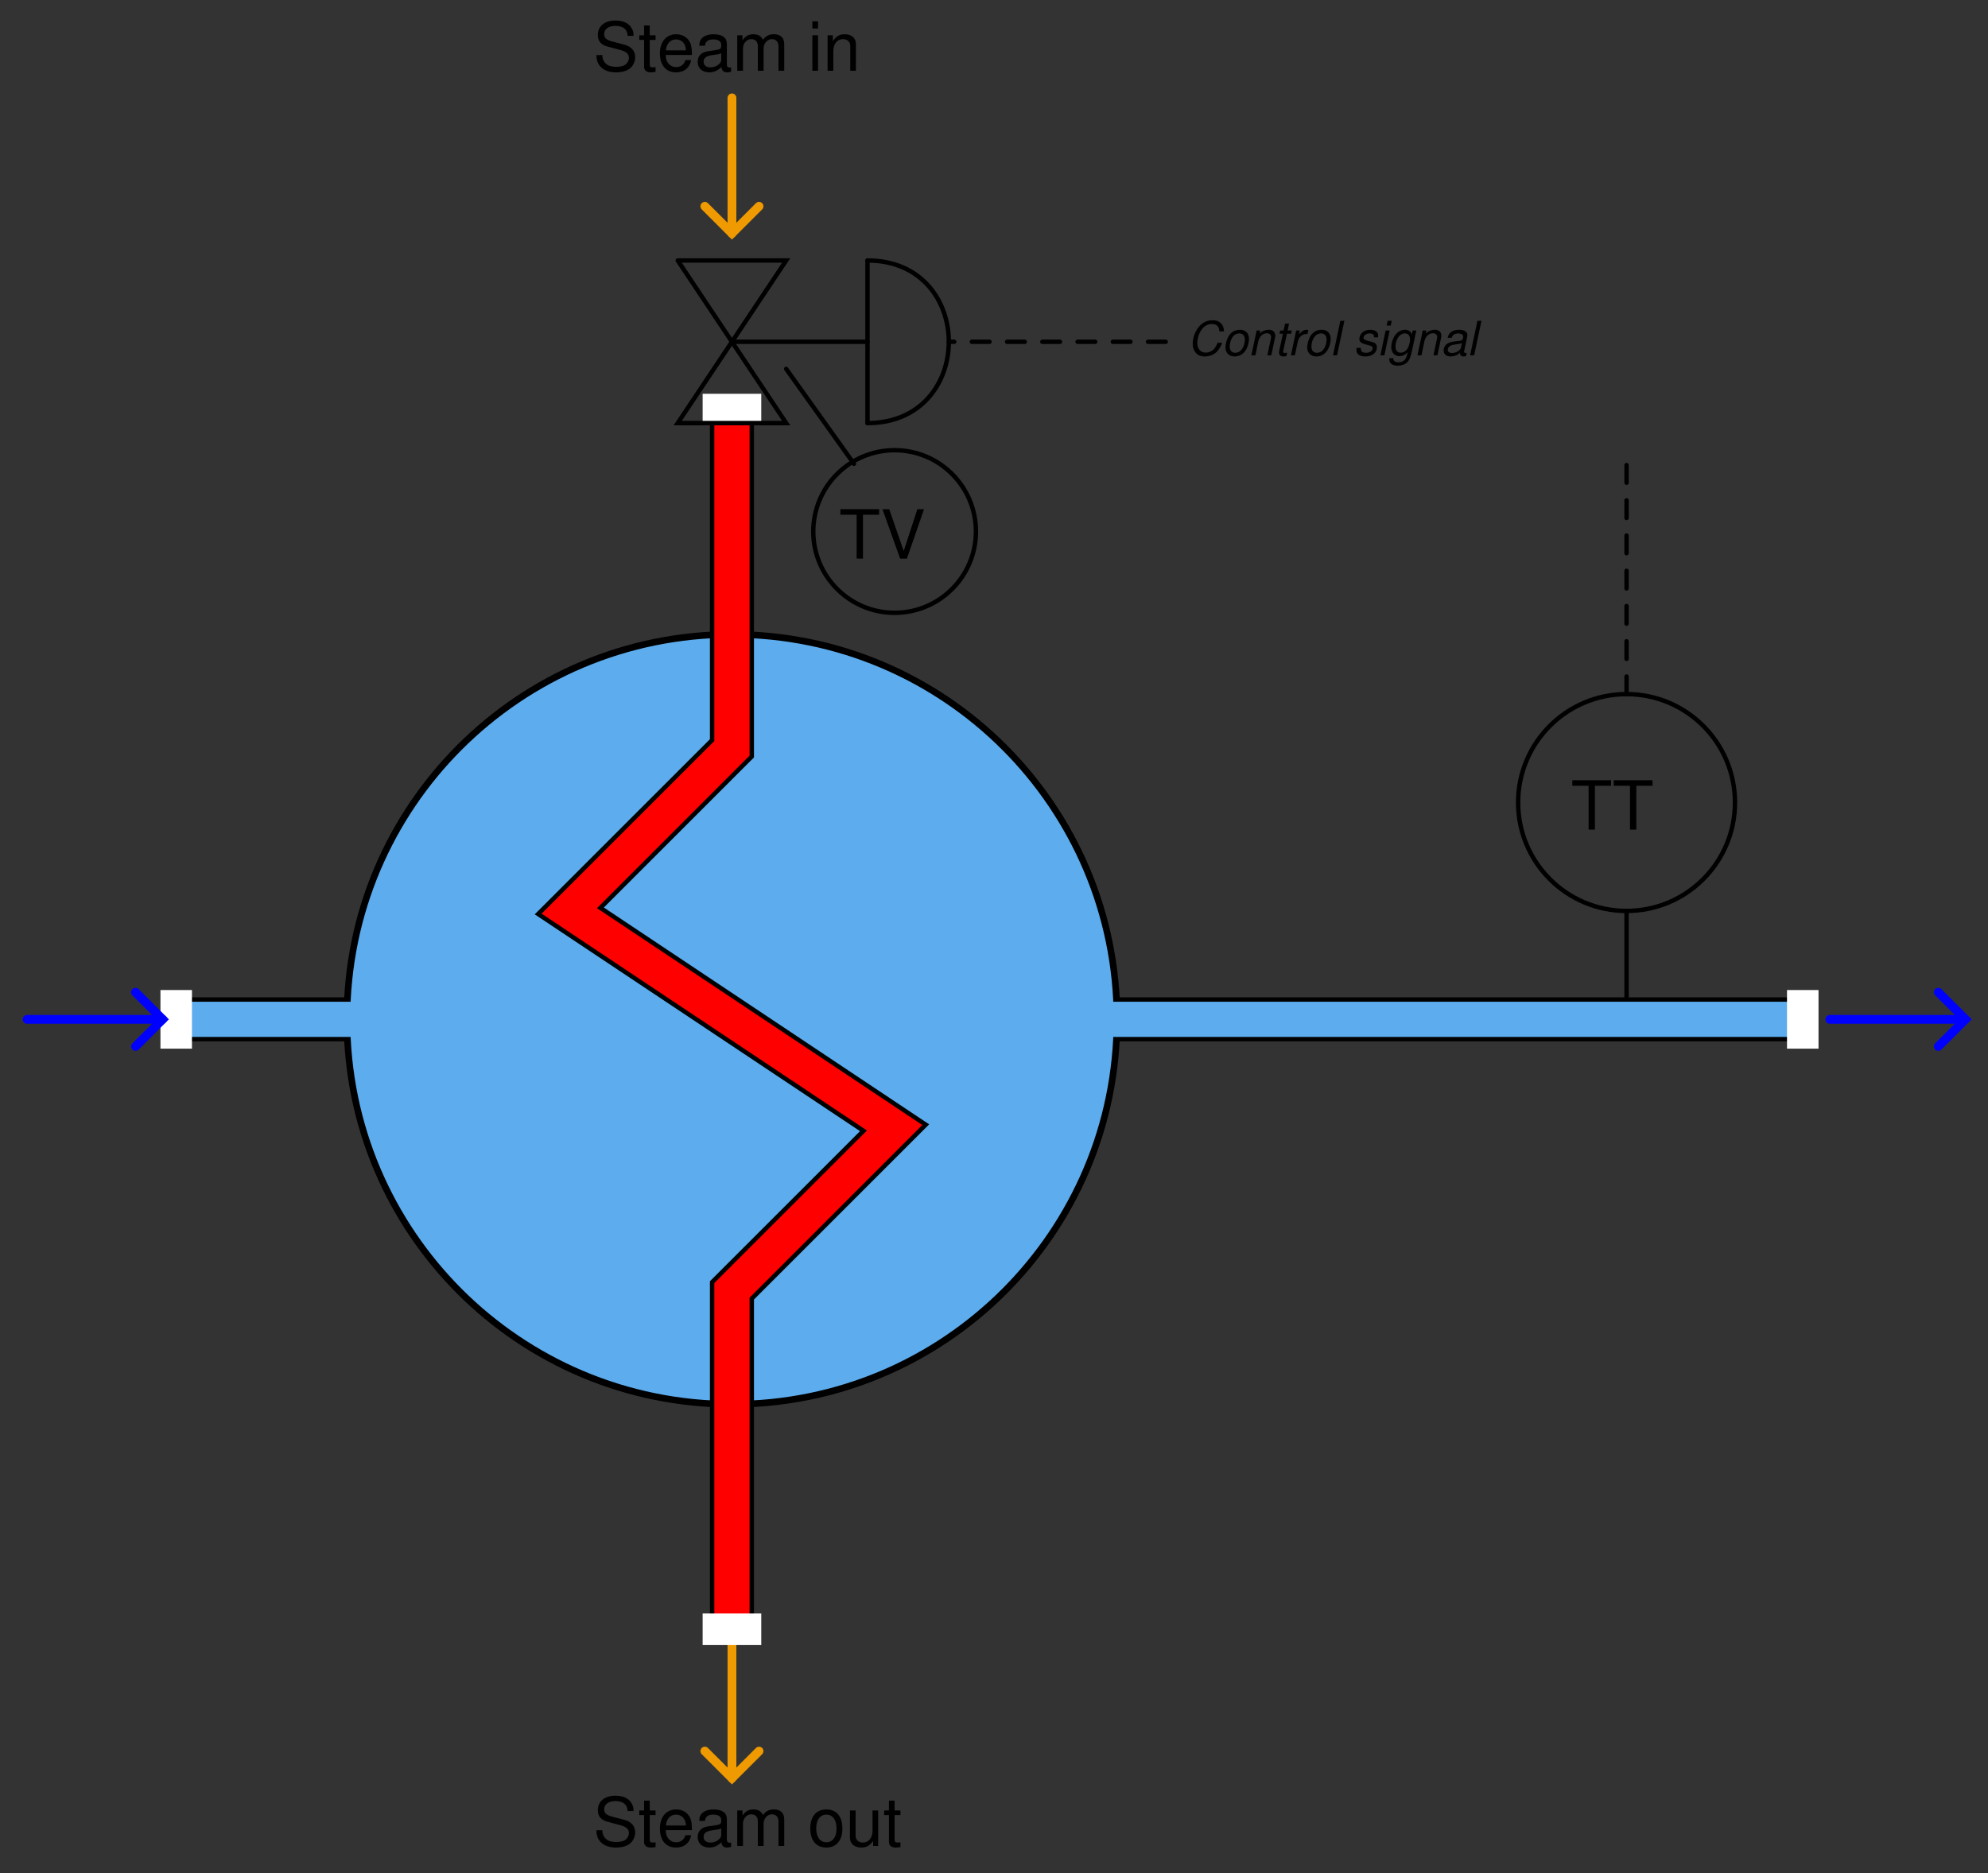 <?xml version="1.0" encoding="UTF-8"?>
<svg xmlns="http://www.w3.org/2000/svg" xmlns:xlink="http://www.w3.org/1999/xlink" viewBox="0 0 329.999 310.999" version="1.2">
<rect x="0" y="0" width="329.999" height="310.999" fill="#333333" stroke="none"/>
<defs>
<g>
<symbol overflow="visible" id="glyph0-0">
<path style="stroke:none;" d=""/>
</symbol>
<symbol overflow="visible" id="glyph0-1">
<path style="stroke:none;" d="M 6.703 -5.797 C 6.703 -6.359 6.672 -6.516 6.484 -6.891 C 6.047 -7.844 5.078 -8.344 3.703 -8.344 C 1.906 -8.344 0.781 -7.406 0.781 -5.922 C 0.781 -4.922 1.312 -4.297 2.391 -4.016 L 4.438 -3.469 C 5.484 -3.203 5.938 -2.797 5.938 -2.156 C 5.938 -1.703 5.703 -1.266 5.359 -1.016 C 5.031 -0.781 4.516 -0.656 3.844 -0.656 C 2.953 -0.656 2.344 -0.875 1.953 -1.344 C 1.656 -1.703 1.516 -2.109 1.531 -2.609 L 0.547 -2.609 C 0.547 -1.859 0.703 -1.359 1.031 -0.906 C 1.594 -0.141 2.531 0.266 3.781 0.266 C 4.766 0.266 5.562 0.031 6.094 -0.375 C 6.641 -0.812 6.984 -1.547 6.984 -2.25 C 6.984 -3.266 6.359 -4 5.25 -4.312 L 3.188 -4.859 C 2.188 -5.125 1.828 -5.438 1.828 -6.078 C 1.828 -6.906 2.562 -7.453 3.672 -7.453 C 4.969 -7.453 5.703 -6.875 5.719 -5.797 Z M 6.703 -5.797 "/>
</symbol>
<symbol overflow="visible" id="glyph0-2">
<path style="stroke:none;" d="M 2.859 -5.891 L 1.891 -5.891 L 1.891 -7.516 L 0.953 -7.516 L 0.953 -5.891 L 0.156 -5.891 L 0.156 -5.125 L 0.953 -5.125 L 0.953 -0.672 C 0.953 -0.062 1.359 0.266 2.094 0.266 C 2.344 0.266 2.547 0.234 2.859 0.188 L 2.859 -0.609 C 2.719 -0.578 2.594 -0.562 2.406 -0.562 C 2 -0.562 1.891 -0.672 1.891 -1.094 L 1.891 -5.125 L 2.859 -5.125 Z M 2.859 -5.891 "/>
</symbol>
<symbol overflow="visible" id="glyph0-3">
<path style="stroke:none;" d="M 5.766 -2.625 C 5.766 -3.531 5.703 -4.078 5.531 -4.516 C 5.156 -5.484 4.25 -6.062 3.156 -6.062 C 1.5 -6.062 0.453 -4.812 0.453 -2.875 C 0.453 -0.922 1.469 0.266 3.125 0.266 C 4.484 0.266 5.406 -0.5 5.641 -1.781 L 4.703 -1.781 C 4.438 -1.016 3.922 -0.609 3.156 -0.609 C 2.562 -0.609 2.062 -0.875 1.75 -1.375 C 1.516 -1.703 1.438 -2.047 1.422 -2.625 Z M 1.453 -3.391 C 1.531 -4.484 2.188 -5.203 3.141 -5.203 C 4.094 -5.203 4.766 -4.453 4.766 -3.391 Z M 1.453 -3.391 "/>
</symbol>
<symbol overflow="visible" id="glyph0-4">
<path style="stroke:none;" d="M 6.016 -0.547 C 5.922 -0.531 5.875 -0.531 5.812 -0.531 C 5.484 -0.531 5.312 -0.703 5.312 -0.984 L 5.312 -4.453 C 5.312 -5.5 4.547 -6.062 3.094 -6.062 C 2.234 -6.062 1.547 -5.812 1.141 -5.375 C 0.859 -5.078 0.75 -4.734 0.734 -4.156 L 1.672 -4.156 C 1.75 -4.875 2.188 -5.203 3.062 -5.203 C 3.922 -5.203 4.375 -4.875 4.375 -4.312 L 4.375 -4.078 C 4.359 -3.672 4.156 -3.516 3.391 -3.422 C 2.062 -3.25 1.875 -3.203 1.5 -3.062 C 0.828 -2.766 0.469 -2.25 0.469 -1.484 C 0.469 -0.422 1.219 0.266 2.406 0.266 C 3.156 0.266 3.75 0 4.406 -0.609 C 4.484 0 4.766 0.266 5.375 0.266 C 5.578 0.266 5.703 0.234 6.016 0.156 Z M 4.375 -1.859 C 4.375 -1.547 4.281 -1.344 4 -1.094 C 3.625 -0.75 3.156 -0.562 2.609 -0.562 C 1.875 -0.562 1.453 -0.906 1.453 -1.5 C 1.453 -2.125 1.859 -2.438 2.875 -2.594 C 3.875 -2.719 4.062 -2.766 4.375 -2.906 Z M 4.375 -1.859 "/>
</symbol>
<symbol overflow="visible" id="glyph0-5">
<path style="stroke:none;" d="M 0.781 -5.891 L 0.781 0 L 1.734 0 L 1.734 -3.703 C 1.734 -4.562 2.344 -5.25 3.109 -5.25 C 3.812 -5.25 4.203 -4.812 4.203 -4.062 L 4.203 0 L 5.156 0 L 5.156 -3.703 C 5.156 -4.562 5.766 -5.25 6.531 -5.25 C 7.219 -5.25 7.625 -4.797 7.625 -4.062 L 7.625 0 L 8.578 0 L 8.578 -4.422 C 8.578 -5.484 7.969 -6.062 6.859 -6.062 C 6.078 -6.062 5.609 -5.828 5.047 -5.156 C 4.703 -5.797 4.234 -6.062 3.469 -6.062 C 2.672 -6.062 2.156 -5.766 1.656 -5.062 L 1.656 -5.891 Z M 0.781 -5.891 "/>
</symbol>
<symbol overflow="visible" id="glyph0-6">
<path style="stroke:none;" d=""/>
</symbol>
<symbol overflow="visible" id="glyph0-7">
<path style="stroke:none;" d="M 1.688 -5.891 L 0.75 -5.891 L 0.75 0 L 1.688 0 Z M 1.688 -8.203 L 0.75 -8.203 L 0.75 -7.016 L 1.688 -7.016 Z M 1.688 -8.203 "/>
</symbol>
<symbol overflow="visible" id="glyph0-8">
<path style="stroke:none;" d="M 0.781 -5.891 L 0.781 0 L 1.734 0 L 1.734 -3.25 C 1.734 -4.453 2.359 -5.25 3.328 -5.25 C 4.078 -5.25 4.547 -4.797 4.547 -4.078 L 4.547 0 L 5.484 0 L 5.484 -4.453 C 5.484 -5.438 4.75 -6.062 3.609 -6.062 C 2.734 -6.062 2.172 -5.719 1.656 -4.906 L 1.656 -5.891 Z M 0.781 -5.891 "/>
</symbol>
<symbol overflow="visible" id="glyph0-9">
<path style="stroke:none;" d="M 3.062 -6.062 C 1.391 -6.062 0.406 -4.875 0.406 -2.906 C 0.406 -0.906 1.391 0.266 3.078 0.266 C 4.734 0.266 5.734 -0.922 5.734 -2.859 C 5.734 -4.906 4.766 -6.062 3.062 -6.062 Z M 3.078 -5.203 C 4.125 -5.203 4.766 -4.328 4.766 -2.875 C 4.766 -1.469 4.109 -0.609 3.078 -0.609 C 2.031 -0.609 1.391 -1.469 1.391 -2.906 C 1.391 -4.328 2.031 -5.203 3.078 -5.203 Z M 3.078 -5.203 "/>
</symbol>
<symbol overflow="visible" id="glyph0-10">
<path style="stroke:none;" d="M 5.422 0 L 5.422 -5.891 L 4.484 -5.891 L 4.484 -2.547 C 4.484 -1.344 3.859 -0.562 2.875 -0.562 C 2.141 -0.562 1.672 -1.016 1.672 -1.719 L 1.672 -5.891 L 0.734 -5.891 L 0.734 -1.344 C 0.734 -0.375 1.469 0.266 2.609 0.266 C 3.469 0.266 4.031 -0.047 4.578 -0.828 L 4.578 0 Z M 5.422 0 "/>
</symbol>
<symbol overflow="visible" id="glyph0-11">
<path style="stroke:none;" d="M 3.984 -7.281 L 6.672 -7.281 L 6.672 -8.203 L 0.234 -8.203 L 0.234 -7.281 L 2.938 -7.281 L 2.938 0 L 3.984 0 Z M 3.984 -7.281 "/>
</symbol>
<symbol overflow="visible" id="glyph0-12">
<path style="stroke:none;" d="M 4.406 0 L 7.25 -8.203 L 6.141 -8.203 L 3.875 -1.266 L 1.469 -8.203 L 0.344 -8.203 L 3.281 0 Z M 4.406 0 "/>
</symbol>
<symbol overflow="visible" id="glyph1-0">
<path style="stroke:none;" d=""/>
</symbol>
<symbol overflow="visible" id="glyph1-1">
<path style="stroke:none;" d="M 6.062 -3.969 C 6.047 -4.422 5.969 -4.719 5.812 -5 C 5.484 -5.547 4.938 -5.828 4.188 -5.828 C 3.266 -5.828 2.5 -5.469 1.891 -4.719 C 1.266 -3.984 0.875 -2.891 0.875 -1.906 C 0.875 -1.359 1.047 -0.859 1.328 -0.484 C 1.688 -0.031 2.188 0.188 2.891 0.188 C 3.719 0.188 4.453 -0.125 4.969 -0.688 C 5.266 -1.031 5.516 -1.453 5.781 -2.094 L 5.016 -2.094 C 4.812 -1.641 4.688 -1.406 4.547 -1.219 C 4.219 -0.75 3.625 -0.453 3 -0.453 C 2.188 -0.453 1.641 -1.094 1.641 -2.047 C 1.641 -2.766 1.875 -3.547 2.281 -4.156 C 2.75 -4.859 3.328 -5.203 4.062 -5.203 C 4.844 -5.203 5.25 -4.812 5.312 -3.969 Z M 6.062 -3.969 "/>
</symbol>
<symbol overflow="visible" id="glyph1-2">
<path style="stroke:none;" d="M 3.031 -4.25 C 2.297 -4.25 1.641 -3.906 1.25 -3.328 C 0.891 -2.828 0.625 -1.953 0.625 -1.297 C 0.625 -0.422 1.234 0.188 2.125 0.188 C 2.875 0.188 3.469 -0.125 3.906 -0.734 C 4.281 -1.234 4.531 -2.094 4.531 -2.766 C 4.531 -3.188 4.375 -3.594 4.109 -3.859 C 3.828 -4.125 3.484 -4.25 3.031 -4.25 Z M 2.922 -3.641 C 3.5 -3.641 3.844 -3.266 3.844 -2.625 C 3.844 -2.156 3.719 -1.641 3.5 -1.25 C 3.203 -0.703 2.766 -0.422 2.234 -0.422 C 1.672 -0.422 1.328 -0.812 1.328 -1.453 C 1.328 -1.906 1.453 -2.422 1.672 -2.812 C 1.953 -3.344 2.406 -3.641 2.922 -3.641 Z M 2.922 -3.641 "/>
</symbol>
<symbol overflow="visible" id="glyph1-3">
<path style="stroke:none;" d="M 1.422 -4.125 L 0.547 0 L 1.219 0 L 1.688 -2.281 C 1.875 -3.141 2.438 -3.672 3.141 -3.672 C 3.531 -3.672 3.828 -3.406 3.828 -3.047 C 3.828 -3 3.812 -2.875 3.781 -2.75 L 3.203 0 L 3.859 0 L 4.484 -2.969 C 4.516 -3.062 4.516 -3.156 4.516 -3.266 C 4.516 -3.859 4.109 -4.25 3.453 -4.25 C 2.844 -4.25 2.328 -4.031 1.922 -3.609 L 2.031 -4.125 Z M 1.422 -4.125 "/>
</symbol>
<symbol overflow="visible" id="glyph1-4">
<path style="stroke:none;" d="M 2.875 -4.125 L 2.188 -4.125 L 2.422 -5.266 L 1.766 -5.266 L 1.516 -4.125 L 0.953 -4.125 L 0.844 -3.594 L 1.406 -3.594 L 0.781 -0.688 C 0.766 -0.609 0.766 -0.516 0.766 -0.438 C 0.766 -0.062 1.031 0.188 1.469 0.188 C 1.625 0.188 1.859 0.156 1.984 0.125 L 2.109 -0.453 C 1.844 -0.391 1.828 -0.391 1.719 -0.391 C 1.547 -0.391 1.438 -0.469 1.438 -0.594 C 1.438 -0.625 1.453 -0.656 1.453 -0.703 L 2.078 -3.594 L 2.766 -3.594 Z M 2.875 -4.125 "/>
</symbol>
<symbol overflow="visible" id="glyph1-5">
<path style="stroke:none;" d="M 1.422 -4.125 L 0.547 0 L 1.203 0 L 1.656 -2.141 C 1.859 -3.109 2.422 -3.578 3.297 -3.547 L 3.438 -4.219 C 3.328 -4.234 3.266 -4.25 3.188 -4.25 C 2.719 -4.25 2.375 -4.047 1.875 -3.484 L 2.016 -4.125 Z M 1.422 -4.125 "/>
</symbol>
<symbol overflow="visible" id="glyph1-6">
<path style="stroke:none;" d="M 2.422 -5.734 L 1.75 -5.734 L 0.531 0 L 1.203 0 Z M 2.422 -5.734 "/>
</symbol>
<symbol overflow="visible" id="glyph1-7">
<path style="stroke:none;" d=""/>
</symbol>
<symbol overflow="visible" id="glyph1-8">
<path style="stroke:none;" d="M 4.047 -2.984 C 4.094 -3.141 4.094 -3.219 4.094 -3.312 C 4.094 -3.859 3.578 -4.25 2.797 -4.25 C 2.25 -4.25 1.766 -4.078 1.438 -3.766 C 1.156 -3.5 0.969 -3.094 0.969 -2.719 C 0.969 -2.234 1.25 -2.016 2.062 -1.797 L 2.641 -1.641 C 2.891 -1.578 3.016 -1.531 3.094 -1.438 C 3.141 -1.375 3.188 -1.25 3.188 -1.188 C 3.188 -1.031 3.078 -0.797 2.938 -0.688 C 2.734 -0.531 2.406 -0.422 2.062 -0.422 C 1.516 -0.422 1.219 -0.641 1.219 -1.031 C 1.219 -1.078 1.219 -1.156 1.234 -1.234 L 0.531 -1.234 C 0.484 -1.047 0.484 -0.953 0.484 -0.828 C 0.484 -0.203 1.031 0.188 1.938 0.188 C 3.125 0.188 3.875 -0.422 3.875 -1.359 C 3.875 -1.844 3.625 -2.094 2.922 -2.266 L 2.328 -2.422 C 1.891 -2.531 1.656 -2.688 1.656 -2.891 C 1.656 -3.047 1.75 -3.25 1.891 -3.375 C 2.094 -3.562 2.328 -3.641 2.672 -3.641 C 3.141 -3.641 3.391 -3.469 3.391 -3.156 C 3.391 -3.109 3.391 -3.047 3.391 -2.984 Z M 4.047 -2.984 "/>
</symbol>
<symbol overflow="visible" id="glyph1-9">
<path style="stroke:none;" d="M 2.062 -4.125 L 1.391 -4.125 L 0.516 0 L 1.188 0 Z M 2.406 -5.734 L 1.734 -5.734 L 1.562 -4.938 L 2.234 -4.938 Z M 2.406 -5.734 "/>
</symbol>
<symbol overflow="visible" id="glyph1-10">
<path style="stroke:none;" d="M 4.141 -4.125 L 4 -3.516 C 3.875 -3.766 3.797 -3.875 3.625 -4.016 C 3.422 -4.156 3.172 -4.25 2.906 -4.25 C 2.297 -4.25 1.688 -3.953 1.297 -3.453 C 0.875 -2.922 0.578 -2.062 0.578 -1.328 C 0.578 -0.469 1.141 0.141 1.938 0.141 C 2.438 0.141 2.891 -0.078 3.297 -0.5 L 3.266 -0.344 C 3.047 0.719 2.625 1.156 1.781 1.156 C 1.25 1.156 0.922 0.938 0.922 0.578 L 0.922 0.469 L 0.266 0.469 C 0.266 0.609 0.25 0.688 0.25 0.719 C 0.25 1.328 0.797 1.719 1.641 1.719 C 2.281 1.719 2.828 1.531 3.188 1.188 C 3.578 0.812 3.781 0.328 4 -0.672 L 4.734 -4.125 Z M 2.859 -3.641 C 3.375 -3.641 3.688 -3.266 3.688 -2.672 C 3.688 -2.188 3.547 -1.609 3.328 -1.219 C 3.078 -0.734 2.609 -0.438 2.141 -0.438 C 1.609 -0.438 1.281 -0.812 1.281 -1.453 C 1.281 -1.922 1.406 -2.422 1.641 -2.828 C 1.922 -3.359 2.359 -3.641 2.859 -3.641 Z M 2.859 -3.641 "/>
</symbol>
<symbol overflow="visible" id="glyph1-11">
<path style="stroke:none;" d="M 4.344 -0.406 C 4.281 -0.391 4.25 -0.391 4.219 -0.391 C 4.016 -0.391 3.906 -0.453 3.906 -0.609 C 3.906 -0.641 3.906 -0.672 3.922 -0.688 L 4.422 -3.062 C 4.469 -3.281 4.469 -3.281 4.469 -3.359 C 4.469 -3.891 3.922 -4.25 3.109 -4.25 C 2 -4.25 1.344 -3.781 1.188 -2.906 L 1.844 -2.906 C 1.922 -3.125 1.984 -3.234 2.094 -3.344 C 2.266 -3.531 2.594 -3.641 2.922 -3.641 C 3.406 -3.641 3.766 -3.422 3.766 -3.141 C 3.766 -3.109 3.75 -3.047 3.75 -2.984 L 3.719 -2.844 C 3.656 -2.516 3.5 -2.438 2.922 -2.375 C 1.875 -2.281 1.547 -2.203 1.156 -1.953 C 0.75 -1.703 0.516 -1.281 0.516 -0.828 C 0.516 -0.203 0.938 0.188 1.641 0.188 C 1.922 0.188 2.25 0.125 2.531 0.031 C 2.781 -0.062 2.906 -0.141 3.234 -0.422 L 3.234 -0.344 C 3.234 -0.016 3.453 0.188 3.828 0.188 C 3.922 0.188 3.953 0.188 4.141 0.141 C 4.156 0.141 4.203 0.125 4.25 0.109 Z M 3.391 -1.297 C 3.297 -0.797 2.594 -0.391 1.906 -0.391 C 1.453 -0.391 1.203 -0.578 1.203 -0.906 C 1.203 -1.172 1.359 -1.422 1.594 -1.562 C 1.781 -1.688 2.016 -1.75 2.406 -1.797 C 3.141 -1.906 3.203 -1.906 3.547 -2.031 Z M 3.391 -1.297 "/>
</symbol>
</g>
<clipPath id="clip1">
  <path d="M 309 152 L 329.5 152 L 329.5 187 L 309 187 Z M 309 152 "/>
</clipPath>
<clipPath id="clip2">
  <path d="M 32 8 L 211 8 L 211 310.5 L 32 310.5 Z M 32 8 "/>
</clipPath>
<clipPath id="clip3">
  <path d="M 44 20 L 199 20 L 199 310.5 L 44 310.5 Z M 44 20 "/>
</clipPath>
</defs>
<g id="surface1">
<path style="fill:none;stroke-width:29.25;stroke-linecap:round;stroke-linejoin:miter;stroke:rgb(0%,0%,0%);stroke-opacity:1;stroke-miterlimit:6;" d="M 1840 1412.49 C 1840 1760.459 1557.93 2042.49 1210 2042.49 C 862.07 2042.49 580 1760.459 580 1412.49 C 580 1064.56 862.07 782.49 1210 782.49 C 1557.93 782.49 1840 1064.56 1840 1412.49 " transform="matrix(0.1,0,0,-0.1,0.5,310.499)"/>
<path style="fill:none;stroke-width:73.125;stroke-linecap:round;stroke-linejoin:miter;stroke:rgb(0%,0%,0%);stroke-opacity:1;stroke-miterlimit:6;" d="M 625 1412.49 L 310 1412.49 " transform="matrix(0.1,0,0,-0.1,0.5,310.499)"/>
<path style="fill:none;stroke-width:58.5;stroke-linecap:round;stroke-linejoin:miter;stroke:rgb(36.108%,67.577%,93.359%);stroke-opacity:1;stroke-miterlimit:6;" d="M 625 1412.49 L 310 1412.49 " transform="matrix(0.1,0,0,-0.1,0.5,310.499)"/>
<path style="fill-rule:evenodd;fill:rgb(100%,100%,100%);fill-opacity:1;stroke-width:7.312;stroke-linecap:round;stroke-linejoin:miter;stroke:rgb(100%,100%,100%);stroke-opacity:1;stroke-miterlimit:6;" d="M 265 1367.49 L 310 1367.49 L 310 1457.49 L 265 1457.49 Z M 265 1367.49 " transform="matrix(0.1,0,0,-0.1,0.5,310.499)"/>
<path style="fill:none;stroke-width:14.625;stroke-linecap:round;stroke-linejoin:miter;stroke:rgb(0%,0%,100%);stroke-opacity:1;stroke-miterlimit:6;" d="M 265 1412.49 L 40 1412.49 " transform="matrix(0.1,0,0,-0.1,0.5,310.499)"/>
<path style="fill:none;stroke-width:14.625;stroke-linecap:round;stroke-linejoin:miter;stroke:rgb(0%,0%,100%);stroke-opacity:1;stroke-miterlimit:6;" d="M 220 1367.49 L 265 1412.49 L 220 1457.49 " transform="matrix(0.1,0,0,-0.1,0.5,310.499)"/>
<path style="fill:none;stroke-width:14.625;stroke-linecap:round;stroke-linejoin:miter;stroke:rgb(0%,0%,100%);stroke-opacity:1;stroke-miterlimit:6;" d="M 3257.5 1412.49 L 3032.5 1412.49 " transform="matrix(0.1,0,0,-0.1,0.5,310.499)"/>
<g clip-path="url(#clip1)" clip-rule="nonzero">
<path style="fill:none;stroke-width:14.625;stroke-linecap:round;stroke-linejoin:miter;stroke:rgb(0%,0%,100%);stroke-opacity:1;stroke-miterlimit:6;" d="M 3212.5 1367.49 L 3257.5 1412.49 L 3212.5 1457.49 " transform="matrix(0.1,0,0,-0.1,0.5,310.499)"/>
</g>
<path style="fill:none;stroke-width:14.625;stroke-linecap:round;stroke-linejoin:miter;stroke:rgb(93.359%,60.352%,0%);stroke-opacity:1;stroke-miterlimit:6;" d="M 1210 2717.49 L 1210 2942.49 " transform="matrix(0.1,0,0,-0.1,0.5,310.499)"/>
<path style="fill:none;stroke-width:14.625;stroke-linecap:round;stroke-linejoin:miter;stroke:rgb(93.359%,60.352%,0%);stroke-opacity:1;stroke-miterlimit:6;" d="M 1255 2762.49 L 1210 2717.49 L 1165 2762.49 " transform="matrix(0.1,0,0,-0.1,0.5,310.499)"/>
<path style="fill:none;stroke-width:14.625;stroke-linecap:round;stroke-linejoin:miter;stroke:rgb(93.359%,60.352%,0%);stroke-opacity:1;stroke-miterlimit:6;" d="M 1210 152.49 L 1210 377.49 " transform="matrix(0.1,0,0,-0.1,0.5,310.499)"/>
<path style="fill:none;stroke-width:14.625;stroke-linecap:round;stroke-linejoin:miter;stroke:rgb(93.359%,60.352%,0%);stroke-opacity:1;stroke-miterlimit:6;" d="M 1255 197.49 L 1210 152.49 L 1165 197.49 " transform="matrix(0.1,0,0,-0.1,0.5,310.499)"/>
<g style="fill:rgb(0%,0%,0%);fill-opacity:1;">
  <use xlink:href="#glyph0-1" x="98.458" y="11.749"/>
  <use xlink:href="#glyph0-2" x="105.962" y="11.749"/>
  <use xlink:href="#glyph0-3" x="109.089" y="11.749"/>
  <use xlink:href="#glyph0-4" x="115.344" y="11.749"/>
  <use xlink:href="#glyph0-5" x="121.599" y="11.749"/>
  <use xlink:href="#glyph0-6" x="130.97" y="11.749"/>
  <use xlink:href="#glyph0-7" x="134.098" y="11.749"/>
  <use xlink:href="#glyph0-8" x="136.595" y="11.749"/>
</g>
<g style="fill:rgb(0%,0%,0%);fill-opacity:1;">
  <use xlink:href="#glyph0-1" x="98.458" y="306.499"/>
  <use xlink:href="#glyph0-2" x="105.962" y="306.499"/>
  <use xlink:href="#glyph0-3" x="109.089" y="306.499"/>
  <use xlink:href="#glyph0-4" x="115.344" y="306.499"/>
  <use xlink:href="#glyph0-5" x="121.599" y="306.499"/>
  <use xlink:href="#glyph0-6" x="130.97" y="306.499"/>
  <use xlink:href="#glyph0-9" x="134.098" y="306.499"/>
  <use xlink:href="#glyph0-10" x="140.353" y="306.499"/>
  <use xlink:href="#glyph0-2" x="146.608" y="306.499"/>
</g>
<path style="fill:none;stroke-width:73.125;stroke-linecap:round;stroke-linejoin:miter;stroke:rgb(0%,0%,0%);stroke-opacity:1;stroke-miterlimit:6;" d="M 2965 1412.49 L 1795 1412.49 " transform="matrix(0.1,0,0,-0.1,0.5,310.499)"/>
<path style="fill:none;stroke-width:58.5;stroke-linecap:round;stroke-linejoin:miter;stroke:rgb(36.108%,67.577%,93.359%);stroke-opacity:1;stroke-miterlimit:6;" d="M 2965 1412.49 L 1795 1412.49 " transform="matrix(0.1,0,0,-0.1,0.5,310.499)"/>
<path style="fill-rule:evenodd;fill:rgb(100%,100%,100%);fill-opacity:1;stroke-width:7.312;stroke-linecap:round;stroke-linejoin:miter;stroke:rgb(100%,100%,100%);stroke-opacity:1;stroke-miterlimit:6;" d="M 2965 1367.49 L 3010 1367.49 L 3010 1457.49 L 2965 1457.49 Z M 2965 1367.49 " transform="matrix(0.1,0,0,-0.1,0.5,310.499)"/>
<path style="fill-rule:evenodd;fill:rgb(36.108%,67.577%,93.359%);fill-opacity:1;stroke-width:7.312;stroke-linecap:round;stroke-linejoin:miter;stroke:rgb(36.108%,67.577%,93.359%);stroke-opacity:1;stroke-miterlimit:6;" d="M 1840 1412.49 C 1840 1760.459 1557.93 2042.49 1210 2042.49 C 862.07 2042.49 580 1760.459 580 1412.49 C 580 1064.56 862.07 782.49 1210 782.49 C 1557.93 782.49 1840 1064.56 1840 1412.49 " transform="matrix(0.1,0,0,-0.1,0.5,310.499)"/>
<g clip-path="url(#clip2)" clip-rule="nonzero">
<path style="fill:none;stroke-width:73.125;stroke-linecap:round;stroke-linejoin:miter;stroke:rgb(0%,0%,0%);stroke-opacity:1;stroke-miterlimit:6;" d="M 1210 422.49 L 1210 962.49 L 1480 1232.49 L 940 1592.49 L 1210 1862.49 L 1210 2402.49 " transform="matrix(0.1,0,0,-0.1,0.5,310.499)"/>
</g>
<g clip-path="url(#clip3)" clip-rule="nonzero">
<path style="fill:none;stroke-width:58.5;stroke-linecap:round;stroke-linejoin:miter;stroke:rgb(100%,0%,0%);stroke-opacity:1;stroke-miterlimit:6;" d="M 1210 422.49 L 1210 962.49 L 1480 1232.49 L 940 1592.49 L 1210 1862.49 L 1210 2402.49 " transform="matrix(0.1,0,0,-0.1,0.5,310.499)"/>
</g>
<path style="fill:none;stroke-width:7.312;stroke-linecap:round;stroke-linejoin:miter;stroke:rgb(0%,0%,0%);stroke-opacity:1;stroke-miterlimit:6;" d="M 2875 1772.49 C 2875 1871.904 2794.414 1952.49 2695 1952.49 C 2595.586 1952.49 2515 1871.904 2515 1772.49 C 2515 1673.076 2595.586 1592.49 2695 1592.49 C 2794.414 1592.49 2875 1673.076 2875 1772.49 " transform="matrix(0.1,0,0,-0.1,0.5,310.499)"/>
<g style="fill:rgb(0%,0%,0%);fill-opacity:1;">
  <use xlink:href="#glyph0-11" x="260.762" y="137.749"/>
  <use xlink:href="#glyph0-11" x="267.636" y="137.749"/>
</g>
<path style="fill-rule:evenodd;fill:rgb(100%,100%,100%);fill-opacity:1;stroke-width:7.312;stroke-linecap:round;stroke-linejoin:miter;stroke:rgb(100%,100%,100%);stroke-opacity:1;stroke-miterlimit:6;" d="M 1165 377.49 L 1255 377.49 L 1255 422.49 L 1165 422.49 Z M 1165 377.49 " transform="matrix(0.1,0,0,-0.1,0.5,310.499)"/>
<path style="fill-rule:evenodd;fill:rgb(100%,100%,100%);fill-opacity:1;stroke-width:7.312;stroke-linecap:round;stroke-linejoin:miter;stroke:rgb(100%,100%,100%);stroke-opacity:1;stroke-miterlimit:6;" d="M 1165 2402.49 L 1255 2402.49 L 1255 2447.49 L 1165 2447.49 Z M 1165 2402.49 " transform="matrix(0.1,0,0,-0.1,0.5,310.499)"/>
<path style="fill:none;stroke-width:7.312;stroke-linecap:round;stroke-linejoin:miter;stroke:rgb(0%,0%,0%);stroke-opacity:1;stroke-miterlimit:6;" d="M 1435 2402.49 L 1435 2672.49 " transform="matrix(0.1,0,0,-0.1,0.5,310.499)"/>
<path style="fill:none;stroke-width:7.312;stroke-linecap:round;stroke-linejoin:miter;stroke:rgb(0%,0%,0%);stroke-opacity:1;stroke-miterlimit:6;" d="M 1120 2672.49 L 1300 2402.49 L 1120 2402.49 L 1300 2672.49 L 1120 2672.49 " transform="matrix(0.1,0,0,-0.1,0.5,310.499)"/>
<path style="fill:none;stroke-width:7.312;stroke-linecap:round;stroke-linejoin:miter;stroke:rgb(0%,0%,0%);stroke-opacity:1;stroke-miterlimit:6;" d="M 1435 2537.49 L 1210 2537.49 " transform="matrix(0.1,0,0,-0.1,0.5,310.499)"/>
<path style="fill:none;stroke-width:7.312;stroke-linecap:round;stroke-linejoin:miter;stroke:rgb(0%,0%,0%);stroke-opacity:1;stroke-miterlimit:6;" d="M 1435 2672.49 C 1615 2672.49 1615 2402.49 1435 2402.49 " transform="matrix(0.1,0,0,-0.1,0.5,310.499)"/>
<path style="fill:none;stroke-width:7.312;stroke-linecap:round;stroke-linejoin:miter;stroke:rgb(0%,0%,0%);stroke-opacity:1;stroke-dasharray:29.25,29.25;stroke-miterlimit:6;" d="M 2695 1952.49 L 2695 2357.49 " transform="matrix(0.1,0,0,-0.1,0.5,310.499)"/>
<g style="fill:rgb(0%,0%,0%);fill-opacity:1;">
  <use xlink:href="#glyph0-11" x="139.263" y="92.749"/>
  <use xlink:href="#glyph0-12" x="146.137" y="92.749"/>
</g>
<path style="fill:none;stroke-width:7.312;stroke-linecap:round;stroke-linejoin:miter;stroke:rgb(0%,0%,0%);stroke-opacity:1;stroke-miterlimit:6;" d="M 1615 2222.49 C 1615 2297.06 1554.531 2357.49 1480 2357.49 C 1405.469 2357.49 1345 2297.06 1345 2222.49 C 1345 2147.959 1405.469 2087.49 1480 2087.49 C 1554.531 2087.49 1615 2147.959 1615 2222.49 " transform="matrix(0.1,0,0,-0.1,0.5,310.499)"/>
<path style="fill:none;stroke-width:7.312;stroke-linecap:round;stroke-linejoin:miter;stroke:rgb(0%,0%,0%);stroke-opacity:1;stroke-miterlimit:6;" d="M 1412.5 2334.99 L 1300 2492.49 " transform="matrix(0.1,0,0,-0.1,0.5,310.499)"/>
<path style="fill:none;stroke-width:7.312;stroke-linecap:round;stroke-linejoin:miter;stroke:rgb(0%,0%,0%);stroke-opacity:1;stroke-dasharray:29.25,29.25;stroke-miterlimit:6;" d="M 1930 2537.49 L 1570 2537.49 " transform="matrix(0.1,0,0,-0.1,0.5,310.499)"/>
<g style="fill:rgb(0%,0%,0%);fill-opacity:1;">
  <use xlink:href="#glyph1-1" x="197.109" y="58.999"/>
  <use xlink:href="#glyph1-2" x="202.795" y="58.999"/>
  <use xlink:href="#glyph1-3" x="207.173" y="58.999"/>
  <use xlink:href="#glyph1-4" x="211.552" y="58.999"/>
  <use xlink:href="#glyph1-5" x="213.741" y="58.999"/>
  <use xlink:href="#glyph1-2" x="216.363" y="58.999"/>
  <use xlink:href="#glyph1-6" x="220.742" y="58.999"/>
  <use xlink:href="#glyph1-7" x="222.49" y="58.999"/>
  <use xlink:href="#glyph1-8" x="224.679" y="58.999"/>
  <use xlink:href="#glyph1-9" x="228.617" y="58.999"/>
  <use xlink:href="#glyph1-10" x="230.365" y="58.999"/>
  <use xlink:href="#glyph1-3" x="234.744" y="58.999"/>
  <use xlink:href="#glyph1-11" x="239.122" y="58.999"/>
  <use xlink:href="#glyph1-6" x="243.501" y="58.999"/>
</g>
<path style="fill:none;stroke-width:7.312;stroke-linecap:round;stroke-linejoin:miter;stroke:rgb(0%,0%,0%);stroke-opacity:1;stroke-miterlimit:6;" d="M 2695 1446.24 L 2695 1592.49 " transform="matrix(0.1,0,0,-0.1,0.5,310.499)"/>
</g>
</svg>
